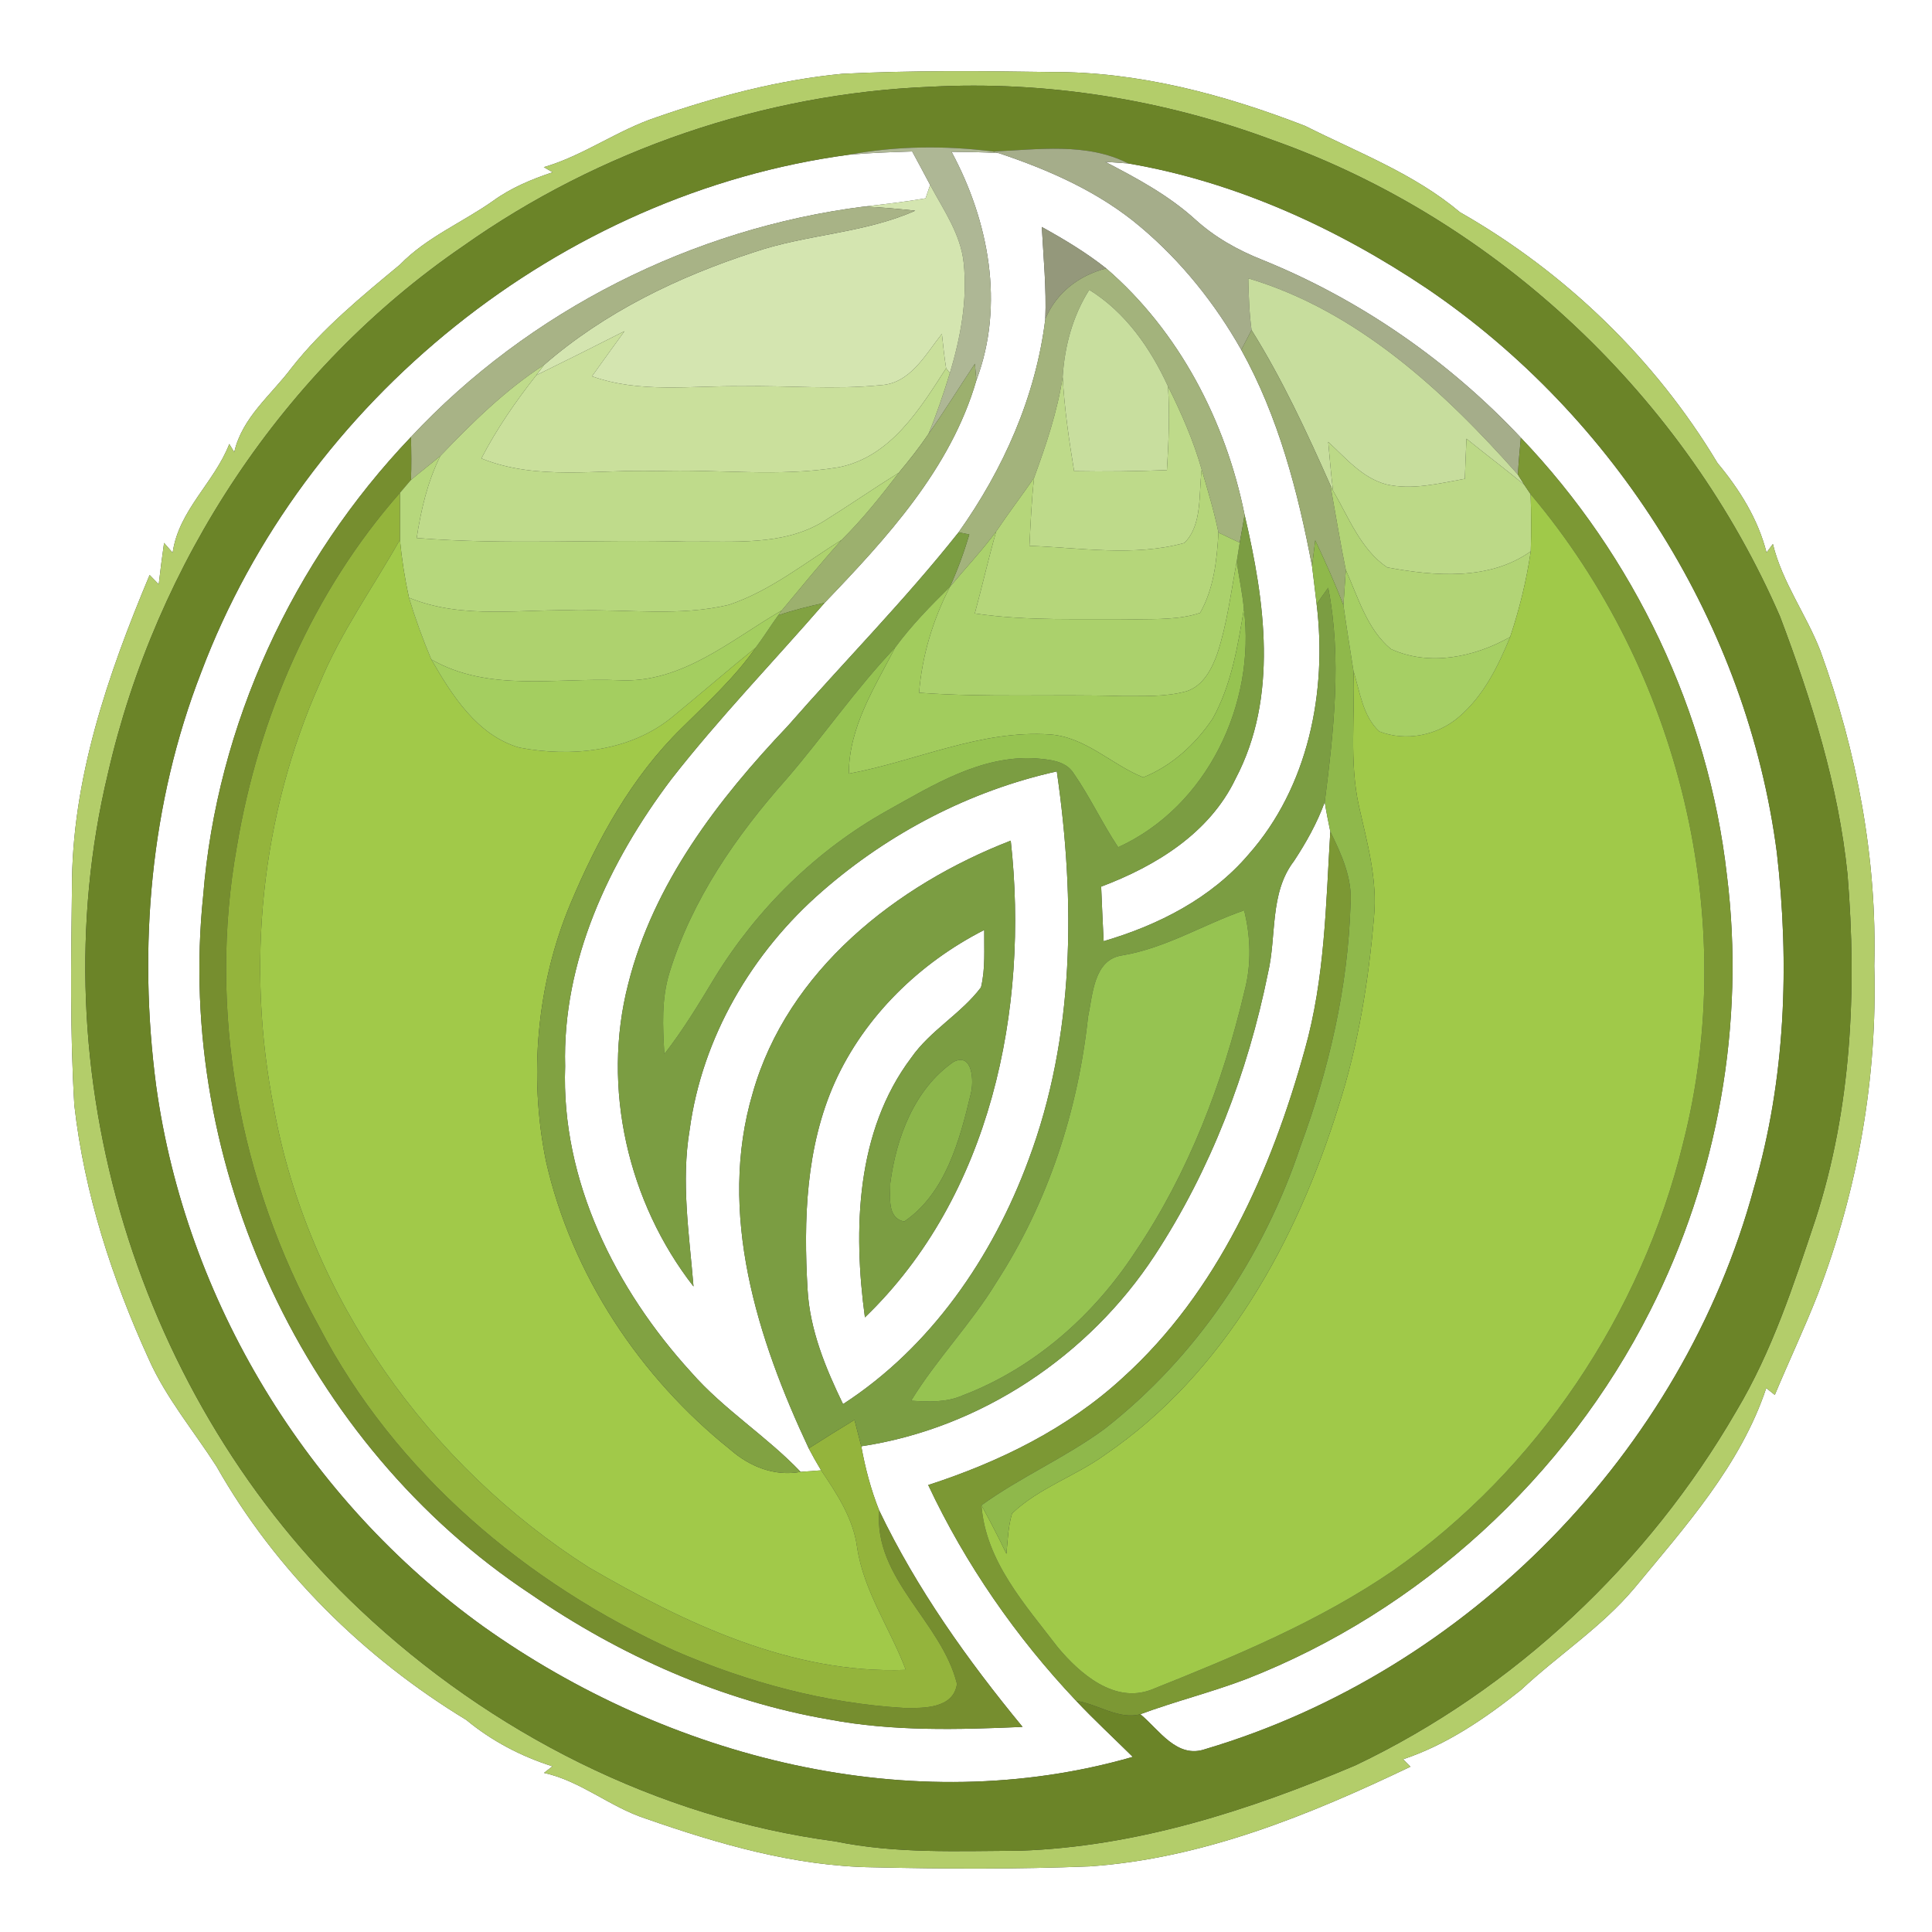<?xml version="1.0" encoding="UTF-8" ?>
<!DOCTYPE svg PUBLIC "-//W3C//DTD SVG 1.1//EN" "http://www.w3.org/Graphics/SVG/1.1/DTD/svg11.dtd">
<svg width="250pt" height="250pt" viewBox="0 0 250 250" version="1.1" xmlns="http://www.w3.org/2000/svg">
<rect x="0" y="0" width="250" height="250" fill="#333333" stroke="none"/>
<g id="#ffffffff">
<path fill="#ffffff" opacity="1.00" d=" M 0.00 0.00 L 250.00 0.00 L 250.00 250.00 L 0.00 250.00 L 0.00 0.00 M 84.96 15.17 C 79.88 16.85 75.52 20.13 70.37 21.63 C 70.75 21.85 71.13 22.07 71.51 22.29 C 68.81 23.19 66.16 24.29 63.85 25.96 C 59.86 28.79 55.21 30.68 51.76 34.24 C 46.78 38.37 41.73 42.50 37.71 47.62 C 35.07 51.14 31.33 54.02 30.31 58.51 C 30.09 58.16 29.88 57.80 29.67 57.45 C 27.73 62.45 23.13 66.00 22.34 71.52 C 21.97 71.09 21.60 70.67 21.23 70.25 C 20.98 72.03 20.74 73.82 20.54 75.61 C 20.15 75.20 19.76 74.80 19.36 74.40 C 13.96 87.29 9.26 100.88 9.31 115.02 C 9.19 124.35 9.06 133.69 9.62 143.01 C 10.91 154.41 14.50 165.46 19.25 175.87 C 21.49 180.90 25.06 185.14 28.01 189.74 C 35.66 203.25 47.10 214.52 60.34 222.56 C 63.62 225.28 67.43 227.27 71.49 228.56 C 71.12 228.84 70.76 229.12 70.39 229.41 C 75.17 230.47 78.92 233.81 83.51 235.31 C 93.02 238.63 102.87 241.50 113.01 241.63 C 122.34 241.84 131.67 241.88 141.00 241.51 C 155.64 240.50 169.41 234.88 182.51 228.61 C 182.19 228.29 181.88 227.97 181.56 227.65 C 187.21 225.77 192.19 222.36 196.81 218.68 C 201.61 214.18 207.24 210.57 211.50 205.49 C 218.08 197.53 225.22 189.61 228.55 179.62 C 228.91 179.91 229.28 180.20 229.66 180.50 C 231.48 176.14 233.51 171.86 235.23 167.46 C 240.40 153.96 242.95 139.47 242.53 125.00 C 242.90 111.11 240.29 97.26 235.56 84.23 C 233.73 79.51 230.62 75.36 229.41 70.39 C 229.13 70.76 228.86 71.13 228.59 71.50 C 227.48 67.14 225.09 63.33 222.24 59.91 C 214.19 46.47 202.52 35.21 188.92 27.46 C 182.99 22.47 175.71 19.73 168.87 16.29 C 158.40 12.23 147.29 9.25 135.98 9.32 C 126.98 9.18 117.98 9.10 108.99 9.55 C 100.78 10.34 92.73 12.47 84.96 15.17 Z" />
<path fill="#ffffff" opacity="1.00" d=" M 26.03 87.01 C 39.28 51.82 72.52 25.03 109.85 20.02 C 112.57 19.77 115.31 19.69 118.04 19.60 C 118.81 21.04 119.60 22.48 120.36 23.93 C 120.21 24.36 119.92 25.23 119.77 25.66 C 117.13 26.12 114.46 26.42 111.79 26.73 C 89.63 29.54 68.45 40.20 53.18 56.54 C 37.89 72.56 28.05 93.82 26.29 115.93 C 22.67 150.76 39.42 186.95 68.70 206.30 C 80.27 214.25 93.40 220.11 107.28 222.50 C 115.53 224.06 123.98 223.82 132.32 223.46 C 125.19 214.80 118.64 205.62 113.77 195.46 C 112.70 192.78 111.96 189.98 111.45 187.15 C 126.89 184.83 140.91 175.45 149.43 162.43 C 156.65 151.40 161.46 138.83 164.07 125.94 C 165.22 121.11 164.25 115.58 167.44 111.42 C 169.02 109.02 170.43 106.50 171.42 103.79 C 171.62 105.07 171.88 106.33 172.14 107.60 C 171.57 117.06 171.44 126.64 168.84 135.83 C 164.50 151.51 157.56 167.19 145.28 178.28 C 138.14 184.86 129.28 189.19 120.11 192.16 C 124.93 202.42 131.48 211.86 139.26 220.09 C 141.61 222.59 144.14 224.92 146.58 227.34 C 117.93 235.59 86.45 227.48 62.56 210.48 C 39.78 194.11 24.03 168.28 20.20 140.46 C 17.85 122.54 19.45 103.93 26.03 87.01 Z" />
<path fill="#ffffff" opacity="1.00" d=" M 123.13 19.64 C 125.16 19.67 127.19 19.68 129.22 19.81 C 135.79 22.00 142.29 24.87 147.61 29.39 C 152.87 33.82 157.24 39.28 160.62 45.27 C 165.43 53.93 167.95 63.60 169.78 73.27 C 169.97 74.90 170.19 76.53 170.37 78.16 C 171.76 89.52 169.29 101.84 161.56 110.57 C 156.72 116.25 149.87 119.72 142.81 121.79 C 142.69 119.44 142.59 117.08 142.49 114.73 C 149.55 112.07 156.50 107.82 159.87 100.79 C 165.46 90.20 163.67 77.77 161.05 66.61 C 158.61 54.49 152.57 42.86 143.14 34.73 C 140.54 32.67 137.70 30.97 134.81 29.37 C 135.02 33.34 135.42 37.31 135.26 41.30 C 134.03 51.31 129.85 60.70 124.04 68.88 C 117.12 77.62 109.27 85.56 101.94 93.94 C 92.89 103.47 84.54 114.35 81.29 127.32 C 77.82 140.75 81.26 155.59 89.74 166.47 C 89.19 159.73 88.11 152.94 89.24 146.20 C 90.85 134.23 97.31 123.23 106.37 115.35 C 115.01 107.80 125.53 102.31 136.75 99.82 C 139.17 116.56 139.10 134.10 133.08 150.12 C 128.44 162.68 120.44 174.34 109.09 181.69 C 106.83 177.03 104.80 172.12 104.50 166.88 C 103.97 157.84 104.27 148.42 108.04 140.02 C 111.91 131.47 119.04 124.57 127.36 120.34 C 127.33 122.81 127.53 125.33 126.94 127.76 C 124.36 131.19 120.38 133.32 117.90 136.89 C 110.75 146.40 110.38 159.13 111.92 170.47 C 128.19 154.81 133.20 130.57 130.79 108.78 C 115.98 114.52 101.91 125.58 97.41 141.41 C 92.79 156.97 98.01 173.27 104.65 187.42 C 105.15 188.38 105.69 189.33 106.25 190.26 C 105.37 190.33 104.48 190.40 103.60 190.46 C 99.18 185.82 93.66 182.40 89.43 177.56 C 79.66 166.85 72.59 152.77 73.13 137.99 C 72.75 124.40 78.82 111.50 86.85 100.86 C 93.06 92.90 100.09 85.63 106.70 78.01 C 114.74 69.62 123.02 60.66 126.34 49.22 C 130.03 39.46 127.95 28.61 123.13 19.64 Z" />
<path fill="#ffffff" opacity="1.00" d=" M 143.02 20.94 C 143.77 20.99 145.26 21.10 146.00 21.15 C 159.87 23.52 173.00 29.52 184.64 37.33 C 209.06 53.89 226.10 80.98 229.92 110.30 C 231.59 124.77 231.05 139.65 226.96 153.70 C 217.72 187.87 189.91 216.25 156.01 226.32 C 152.29 227.64 150.02 223.85 147.56 221.82 C 152.09 220.14 156.78 218.98 161.29 217.26 C 183.76 208.48 202.66 191.12 213.53 169.61 C 222.28 152.35 225.86 132.46 223.46 113.24 C 221.07 92.13 211.46 71.98 196.80 56.64 C 187.47 46.71 176.03 38.77 163.40 33.65 C 160.20 32.39 157.18 30.70 154.63 28.37 C 151.20 25.26 147.10 23.06 143.02 20.94 Z" />
</g>
<g id="#b3cd6aff">
<path fill="#b3cd6a" opacity="1.00" d=" M 84.96 15.17 C 92.73 12.47 100.78 10.34 108.99 9.55 C 117.98 9.10 126.98 9.18 135.98 9.32 C 147.29 9.25 158.40 12.23 168.87 16.29 C 175.71 19.73 182.99 22.47 188.92 27.46 C 202.52 35.21 214.19 46.47 222.24 59.91 C 225.09 63.33 227.48 67.14 228.59 71.50 C 228.86 71.13 229.13 70.76 229.41 70.39 C 230.62 75.36 233.73 79.51 235.56 84.23 C 240.29 97.26 242.90 111.11 242.53 125.00 C 242.95 139.47 240.40 153.96 235.23 167.46 C 233.51 171.86 231.48 176.14 229.66 180.50 C 229.28 180.20 228.91 179.91 228.55 179.62 C 225.22 189.61 218.08 197.53 211.50 205.49 C 207.24 210.57 201.61 214.18 196.81 218.68 C 192.19 222.36 187.21 225.77 181.56 227.65 C 181.88 227.97 182.19 228.29 182.51 228.61 C 169.41 234.88 155.64 240.50 141.00 241.51 C 131.67 241.88 122.34 241.84 113.01 241.63 C 102.87 241.50 93.02 238.63 83.51 235.31 C 78.92 233.81 75.17 230.47 70.39 229.41 C 70.76 229.12 71.12 228.84 71.49 228.56 C 67.43 227.27 63.62 225.28 60.34 222.56 C 47.10 214.52 35.66 203.25 28.01 189.74 C 25.06 185.14 21.49 180.90 19.25 175.87 C 14.50 165.46 10.91 154.41 9.62 143.01 C 9.06 133.69 9.19 124.35 9.31 115.02 C 9.26 100.88 13.96 87.29 19.36 74.40 C 19.76 74.80 20.15 75.20 20.54 75.61 C 20.74 73.82 20.98 72.03 21.23 70.25 C 21.60 70.67 21.97 71.09 22.34 71.52 C 23.13 66.00 27.73 62.45 29.67 57.45 C 29.88 57.80 30.09 58.16 30.31 58.51 C 31.33 54.02 35.07 51.14 37.71 47.62 C 41.73 42.50 46.78 38.37 51.76 34.24 C 55.21 30.68 59.86 28.79 63.85 25.96 C 66.16 24.29 68.81 23.19 71.51 22.29 C 71.13 22.07 70.75 21.85 70.37 21.63 C 75.52 20.13 79.88 16.85 84.96 15.17 M 120.36 11.23 C 98.81 12.11 77.51 19.40 59.91 31.86 C 36.70 47.75 20.19 72.81 13.95 100.16 C 4.73 138.65 17.89 181.27 46.64 208.35 C 63.46 224.21 85.07 235.23 108.07 238.27 C 115.95 239.90 124.01 239.51 132.00 239.48 C 147.07 238.96 161.62 234.28 175.40 228.43 C 195.94 218.64 213.27 202.31 224.65 182.64 C 229.30 174.89 232.10 166.25 234.94 157.74 C 239.58 143.39 240.29 128.10 239.07 113.17 C 237.90 101.66 234.41 90.57 230.34 79.79 C 218.06 51.48 193.84 28.46 164.70 18.13 C 150.59 12.87 135.41 10.43 120.36 11.23 Z" />
</g>
<g id="#6b8428ff">
<path fill="#6b8428" opacity="1.00" d=" M 120.36 11.23 C 135.41 10.43 150.59 12.87 164.70 18.13 C 193.84 28.46 218.06 51.48 230.34 79.79 C 234.41 90.57 237.90 101.66 239.07 113.17 C 240.29 128.10 239.58 143.39 234.94 157.74 C 232.10 166.25 229.30 174.89 224.65 182.64 C 213.27 202.31 195.94 218.64 175.40 228.43 C 161.62 234.28 147.07 238.96 132.00 239.48 C 124.01 239.51 115.95 239.90 108.07 238.27 C 85.07 235.23 63.46 224.21 46.64 208.35 C 17.89 181.27 4.73 138.65 13.95 100.16 C 20.19 72.81 36.70 47.75 59.91 31.86 C 77.51 19.40 98.81 12.11 120.36 11.23 M 109.85 20.02 C 72.52 25.03 39.28 51.82 26.03 87.01 C 19.45 103.93 17.85 122.54 20.20 140.46 C 24.03 168.28 39.78 194.11 62.56 210.48 C 86.45 227.48 117.93 235.59 146.58 227.34 C 144.14 224.92 141.61 222.59 139.26 220.09 C 142.04 220.49 144.75 222.57 147.56 221.82 C 150.02 223.85 152.29 227.64 156.01 226.32 C 189.91 216.25 217.72 187.87 226.96 153.70 C 231.05 139.65 231.59 124.77 229.92 110.30 C 226.10 80.98 209.06 53.89 184.64 37.33 C 173.00 29.52 159.87 23.52 146.00 21.15 C 140.61 18.39 134.28 19.37 128.47 19.60 C 122.32 18.82 115.95 18.88 109.85 20.02 Z" />
</g>
<g id="#aeb795ff">
<path fill="#aeb795" opacity="1.00" d=" M 109.85 20.02 C 115.95 18.88 122.32 18.82 128.47 19.60 L 129.22 19.81 C 127.19 19.68 125.16 19.67 123.13 19.64 C 127.95 28.61 130.03 39.46 126.34 49.22 C 126.29 48.68 126.20 47.61 126.15 47.07 C 124.14 50.09 122.23 53.19 120.14 56.16 C 121.20 53.59 122.09 50.95 122.91 48.29 C 124.29 43.68 125.21 38.84 124.70 34.01 C 124.31 30.28 122.08 27.15 120.36 23.93 C 119.60 22.48 118.81 21.04 118.04 19.60 C 115.31 19.69 112.57 19.77 109.85 20.02 Z" />
</g>
<g id="#a5ad8aff">
<path fill="#a5ad8a" opacity="1.00" d=" M 128.47 19.60 C 134.28 19.37 140.61 18.39 146.00 21.15 C 145.26 21.10 143.77 20.99 143.02 20.94 C 147.10 23.06 151.20 25.26 154.63 28.37 C 157.18 30.70 160.20 32.39 163.40 33.65 C 176.03 38.77 187.47 46.71 196.80 56.64 C 196.65 58.23 196.50 59.82 196.42 61.42 C 186.87 50.64 175.64 40.22 161.53 36.02 C 161.58 38.25 161.65 40.49 161.95 42.71 C 161.62 43.35 160.95 44.63 160.62 45.27 C 157.24 39.28 152.87 33.82 147.61 29.39 C 142.29 24.87 135.79 22.00 129.22 19.81 L 128.47 19.60 Z" />
</g>
<g id="#d4e5b0ff">
<path fill="#d4e5b0" opacity="1.00" d=" M 120.36 23.93 C 122.08 27.15 124.31 30.28 124.70 34.01 C 125.21 38.84 124.29 43.68 122.91 48.29 L 122.43 47.65 C 122.19 46.18 122.04 44.69 121.88 43.20 C 119.75 45.87 117.80 49.64 113.94 49.84 C 107.98 50.45 101.98 49.87 96.00 49.98 C 89.53 49.88 82.85 50.93 76.60 48.69 C 77.99 46.74 79.40 44.80 80.80 42.86 C 77.01 44.79 73.20 46.68 69.39 48.56 C 69.64 48.22 70.15 47.56 70.40 47.22 C 78.22 40.41 87.74 35.81 97.56 32.63 C 104.38 30.30 111.79 30.21 118.43 27.26 C 116.22 27.03 114.01 26.81 111.79 26.73 C 114.46 26.42 117.13 26.12 119.77 25.66 C 119.92 25.23 120.21 24.36 120.36 23.93 Z" />
</g>
<g id="#a8b386ff">
<path fill="#a8b386" opacity="1.00" d=" M 53.18 56.54 C 68.45 40.20 89.63 29.54 111.79 26.73 C 114.01 26.81 116.22 27.03 118.43 27.26 C 111.79 30.21 104.38 30.30 97.56 32.63 C 87.74 35.81 78.22 40.41 70.40 47.22 C 65.37 50.48 61.10 54.69 56.98 59.00 C 55.73 60.06 54.43 61.04 53.18 62.10 C 53.25 60.24 53.22 58.39 53.18 56.54 Z" />
</g>
<g id="#94987bff">
<path fill="#94987b" opacity="1.00" d=" M 134.81 29.37 C 137.70 30.97 140.54 32.67 143.14 34.73 C 139.62 35.63 136.66 37.89 135.26 41.30 C 135.42 37.31 135.02 33.34 134.81 29.37 Z" />
</g>
<g id="#a3b37cff">
<path fill="#a3b37c" opacity="1.00" d=" M 143.14 34.73 C 152.57 42.86 158.61 54.49 161.05 66.61 C 160.85 67.81 160.64 69.02 160.42 70.22 C 159.73 69.90 158.36 69.25 157.67 68.92 C 157.11 66.16 156.29 63.47 155.50 60.77 C 154.44 57.03 152.87 53.46 151.14 49.99 C 148.86 45.04 145.65 40.42 140.95 37.50 C 138.81 40.88 137.76 44.78 137.51 48.76 C 136.83 53.26 135.36 57.58 133.81 61.83 C 132.20 64.17 130.48 66.42 128.90 68.78 C 127.04 71.29 124.90 73.56 122.91 75.95 C 123.91 73.75 124.74 71.48 125.43 69.16 C 125.08 69.09 124.38 68.95 124.04 68.88 C 129.85 60.70 134.03 51.31 135.26 41.30 C 136.66 37.89 139.62 35.63 143.14 34.73 Z" />
</g>
<g id="#c7dd9dff">
<path fill="#c7dd9d" opacity="1.00" d=" M 161.53 36.02 C 175.64 40.22 186.87 50.64 196.42 61.42 C 196.62 61.75 197.03 62.40 197.24 62.73 C 194.78 60.69 192.23 58.78 189.76 56.77 C 189.68 58.50 189.61 60.23 189.55 61.96 C 186.20 62.55 182.74 63.46 179.35 62.67 C 176.26 61.83 174.13 59.26 171.87 57.18 C 172.07 59.28 172.23 61.38 172.49 63.48 L 172.15 62.79 C 169.10 55.92 165.94 49.10 161.95 42.71 C 161.65 40.49 161.58 38.25 161.53 36.02 Z" />
</g>
<g id="#c8de9eff">
<path fill="#c8de9e" opacity="1.00" d=" M 140.95 37.50 C 145.65 40.42 148.86 45.04 151.14 49.99 C 151.38 53.60 151.22 57.22 151.00 60.83 C 147.00 60.99 142.99 61.04 138.99 60.97 C 138.33 56.93 137.73 52.86 137.51 48.76 C 137.76 44.78 138.81 40.88 140.95 37.50 Z" />
</g>
<g id="#cae09cff">
<path fill="#cae09c" opacity="1.00" d=" M 69.39 48.56 C 73.20 46.68 77.01 44.79 80.80 42.86 C 79.40 44.80 77.99 46.74 76.60 48.69 C 82.85 50.93 89.53 49.88 96.00 49.98 C 101.98 49.87 107.98 50.45 113.94 49.84 C 117.80 49.64 119.75 45.87 121.88 43.20 C 122.04 44.69 122.19 46.18 122.43 47.65 C 119.01 52.95 115.26 59.11 108.56 60.46 C 100.78 61.77 92.85 60.67 85.00 60.96 C 77.43 60.69 69.53 62.25 62.29 59.32 C 64.27 55.49 66.73 51.94 69.39 48.56 Z" />
</g>
<g id="#9bac72ff">
<path fill="#9bac72" opacity="1.00" d=" M 160.62 45.27 C 160.95 44.63 161.62 43.35 161.95 42.71 C 165.94 49.10 169.10 55.92 172.15 62.79 C 172.81 66.45 173.41 70.13 174.15 73.77 C 174.04 75.29 173.94 76.81 173.84 78.33 C 172.75 75.47 171.49 72.68 170.19 69.92 C 170.09 70.76 169.88 72.43 169.78 73.27 C 167.95 63.60 165.43 53.93 160.62 45.27 Z" />
</g>
<g id="#bfdb8bff">
<path fill="#bfdb8b" opacity="1.00" d=" M 56.98 59.00 C 61.10 54.69 65.37 50.48 70.40 47.22 C 70.15 47.56 69.64 48.22 69.39 48.56 C 66.73 51.94 64.27 55.49 62.29 59.32 C 69.53 62.25 77.43 60.69 85.00 60.96 C 92.85 60.67 100.78 61.77 108.56 60.46 C 115.26 59.11 119.01 52.95 122.43 47.65 L 122.91 48.29 C 122.09 50.95 121.20 53.59 120.14 56.16 C 118.96 57.91 117.65 59.56 116.30 61.18 C 113.01 63.23 109.82 65.44 106.53 67.49 C 101.28 70.69 94.87 69.99 88.99 70.09 C 77.31 69.76 65.59 70.55 53.92 69.62 C 54.48 65.97 55.32 62.33 56.98 59.00 Z" />
</g>
<g id="#9cb06eff">
<path fill="#9cb06e" opacity="1.00" d=" M 120.14 56.16 C 122.23 53.19 124.14 50.09 126.15 47.07 C 126.20 47.61 126.29 48.68 126.34 49.22 C 123.02 60.66 114.74 69.62 106.70 78.01 C 104.68 78.45 102.66 78.95 100.70 79.62 L 101.16 78.99 C 103.72 75.93 106.24 72.82 108.91 69.86 C 111.62 67.18 113.99 64.20 116.30 61.18 C 117.65 59.56 118.96 57.91 120.14 56.16 Z" />
</g>
<g id="#beda8aff">
<path fill="#beda8a" opacity="1.00" d=" M 133.81 61.83 C 135.36 57.58 136.83 53.26 137.51 48.76 C 137.73 52.86 138.33 56.93 138.99 60.97 C 142.99 61.04 147.00 60.99 151.00 60.83 C 151.22 57.22 151.38 53.60 151.14 49.99 C 152.87 53.46 154.44 57.03 155.50 60.77 C 155.09 63.88 155.62 67.93 153.25 70.26 C 146.74 72.05 139.86 70.88 133.21 70.63 C 133.36 67.69 133.48 64.75 133.81 61.83 Z" />
</g>
<g id="#768e2fff">
<path fill="#768e2f" opacity="1.00" d=" M 26.29 115.93 C 28.05 93.82 37.89 72.56 53.18 56.54 C 53.22 58.39 53.25 60.24 53.18 62.10 C 52.82 62.52 52.10 63.36 51.75 63.78 C 40.47 76.59 33.46 92.79 30.65 109.56 C 26.86 130.68 30.94 152.95 41.30 171.68 C 51.11 190.55 68.13 204.93 87.34 213.62 C 96.72 217.68 106.79 220.41 117.02 221.01 C 119.51 221.04 123.38 221.11 123.83 217.89 C 121.84 209.83 113.03 204.31 113.77 195.46 C 118.64 205.62 125.19 214.80 132.32 223.46 C 123.98 223.82 115.53 224.06 107.28 222.50 C 93.40 220.11 80.27 214.25 68.70 206.30 C 39.42 186.95 22.67 150.76 26.29 115.93 Z" />
</g>
<g id="#bcd987ff">
<path fill="#bcd987" opacity="1.00" d=" M 171.87 57.18 C 174.13 59.26 176.26 61.83 179.35 62.67 C 182.74 63.46 186.20 62.55 189.55 61.96 C 189.61 60.23 189.68 58.50 189.76 56.77 C 192.23 58.78 194.78 60.69 197.24 62.73 C 197.44 63.03 197.85 63.65 198.06 63.95 C 198.15 66.41 198.16 68.88 198.08 71.34 C 192.74 75.16 185.61 74.56 179.50 73.42 C 176.09 71.12 174.51 66.94 172.49 63.48 C 172.23 61.38 172.07 59.28 171.87 57.18 Z" />
</g>
<g id="#7c9834ff">
<path fill="#7c9834" opacity="1.00" d=" M 196.42 61.42 C 196.50 59.82 196.65 58.23 196.80 56.64 C 211.46 71.98 221.07 92.13 223.46 113.24 C 225.86 132.46 222.28 152.35 213.53 169.61 C 202.66 191.12 183.76 208.48 161.29 217.26 C 156.78 218.98 152.09 220.14 147.56 221.82 C 144.75 222.57 142.04 220.49 139.26 220.09 C 131.48 211.86 124.93 202.42 120.11 192.16 C 129.28 189.19 138.14 184.86 145.28 178.28 C 157.56 167.19 164.50 151.51 168.84 135.83 C 171.44 126.64 171.57 117.06 172.14 107.60 C 173.58 110.54 175.01 113.63 174.76 116.99 C 174.43 127.72 171.98 138.31 168.27 148.36 C 163.52 162.61 154.81 175.61 142.94 184.89 C 137.89 188.60 132.08 191.11 127.00 194.78 C 127.55 202.05 132.66 207.64 136.88 213.16 C 139.73 216.57 144.18 220.45 148.94 218.66 C 159.76 214.34 170.64 209.84 180.30 203.22 C 198.94 190.15 212.38 170.05 217.78 147.97 C 225.21 118.92 217.34 86.78 198.06 63.95 C 197.85 63.65 197.44 63.03 197.24 62.73 C 197.03 62.40 196.62 61.75 196.42 61.42 Z" />
</g>
<g id="#b6d77cff">
<path fill="#b6d77c" opacity="1.00" d=" M 53.18 62.10 C 54.43 61.04 55.73 60.06 56.98 59.00 C 55.32 62.33 54.48 65.97 53.92 69.62 C 65.59 70.55 77.31 69.76 88.99 70.09 C 94.87 69.99 101.28 70.69 106.53 67.49 C 109.82 65.44 113.01 63.23 116.30 61.18 C 113.99 64.20 111.62 67.18 108.91 69.86 C 104.16 72.82 99.69 76.46 94.32 78.26 C 88.00 79.78 81.43 78.84 75.00 78.99 C 67.64 78.73 59.94 80.24 52.92 77.34 C 52.38 74.87 51.99 72.36 51.75 69.84 C 51.75 67.82 51.75 65.80 51.75 63.78 C 52.10 63.36 52.82 62.52 53.18 62.10 Z" />
</g>
<g id="#b5d67aff">
<path fill="#b5d67a" opacity="1.00" d=" M 155.50 60.77 C 156.29 63.47 157.11 66.16 157.67 68.92 C 157.46 72.47 157.08 76.17 155.29 79.31 C 152.63 80.19 149.78 80.10 147.01 80.14 C 140.05 80.03 133.05 80.41 126.14 79.38 C 127.10 75.86 127.90 72.30 128.90 68.78 C 130.48 66.42 132.20 64.17 133.81 61.83 C 133.48 64.75 133.36 67.69 133.21 70.63 C 139.86 70.88 146.74 72.05 153.25 70.26 C 155.62 67.93 155.09 63.88 155.50 60.77 Z" />
</g>
<g id="#b2d476ff">
<path fill="#b2d476" opacity="1.00" d=" M 172.15 62.79 L 172.49 63.48 C 174.51 66.94 176.09 71.12 179.50 73.42 C 185.61 74.56 192.74 75.16 198.08 71.34 C 197.53 75.10 196.62 78.82 195.41 82.43 C 190.79 85.03 184.98 86.27 179.98 83.98 C 176.89 81.42 175.75 77.31 174.15 73.77 C 173.41 70.13 172.81 66.45 172.15 62.79 Z" />
</g>
<g id="#94b43cff">
<path fill="#94b43c" opacity="1.00" d=" M 30.65 109.56 C 33.46 92.79 40.47 76.59 51.75 63.78 C 51.75 65.80 51.75 67.82 51.75 69.84 C 48.27 76.02 44.09 81.82 41.38 88.41 C 33.72 105.56 31.82 125.05 35.45 143.44 C 39.89 167.78 55.42 189.61 76.19 202.82 C 88.64 210.05 102.46 216.65 117.21 216.08 C 115.21 210.75 111.77 205.95 110.91 200.23 C 110.41 196.49 108.31 193.31 106.25 190.26 C 105.69 189.33 105.15 188.38 104.65 187.42 C 106.61 186.17 108.59 184.94 110.57 183.73 C 110.87 184.87 111.16 186.00 111.45 187.15 C 111.96 189.98 112.70 192.78 113.77 195.46 C 113.03 204.31 121.84 209.83 123.83 217.89 C 123.38 221.11 119.51 221.04 117.02 221.01 C 106.79 220.41 96.72 217.68 87.34 213.62 C 68.13 204.93 51.11 190.55 41.30 171.68 C 30.94 152.95 26.86 130.68 30.65 109.56 Z" />
</g>
<g id="#a0c949ff">
<path fill="#a0c949" opacity="1.00" d=" M 198.06 63.95 C 217.34 86.78 225.21 118.92 217.78 147.97 C 212.38 170.05 198.94 190.15 180.30 203.22 C 170.64 209.84 159.76 214.34 148.94 218.66 C 144.18 220.45 139.73 216.57 136.88 213.16 C 132.66 207.64 127.55 202.05 127.00 194.78 C 128.13 196.85 129.22 198.94 130.23 201.06 C 130.40 199.31 130.45 197.53 130.96 195.84 C 134.46 192.49 139.26 190.99 143.14 188.14 C 158.47 177.62 167.81 160.56 173.21 143.15 C 175.76 135.24 177.09 126.97 177.79 118.71 C 178.27 113.81 176.91 109.05 175.85 104.33 C 174.57 98.58 175.36 92.66 175.14 86.83 C 175.97 89.49 176.34 92.70 178.49 94.65 C 181.90 95.99 186.02 95.17 188.77 92.78 C 191.96 90.08 193.85 86.22 195.41 82.43 C 196.62 78.82 197.53 75.10 198.08 71.34 C 198.16 68.88 198.15 66.41 198.06 63.95 Z" />
</g>
<g id="#7b9d42ff">
<path fill="#7b9d42" opacity="1.00" d=" M 160.42 70.22 C 160.64 69.02 160.85 67.81 161.05 66.61 C 163.67 77.77 165.46 90.20 159.87 100.79 C 156.50 107.82 149.55 112.07 142.49 114.73 C 142.59 117.08 142.69 119.44 142.81 121.79 C 149.87 119.72 156.72 116.25 161.56 110.57 C 169.29 101.84 171.76 89.52 170.37 78.16 C 170.74 77.63 171.49 76.58 171.87 76.05 C 173.65 85.26 172.58 94.59 171.42 103.79 C 170.43 106.50 169.02 109.02 167.44 111.42 C 164.25 115.58 165.22 121.11 164.07 125.94 C 161.46 138.83 156.65 151.40 149.43 162.43 C 140.91 175.45 126.89 184.83 111.45 187.15 C 111.16 186.00 110.87 184.87 110.57 183.73 C 108.59 184.94 106.61 186.17 104.65 187.42 C 98.01 173.27 92.79 156.97 97.41 141.41 C 101.91 125.58 115.98 114.52 130.79 108.78 C 133.20 130.57 128.19 154.81 111.92 170.47 C 110.38 159.13 110.75 146.40 117.90 136.89 C 120.38 133.32 124.36 131.19 126.94 127.76 C 127.53 125.33 127.33 122.81 127.36 120.34 C 119.04 124.57 111.91 131.47 108.04 140.02 C 104.27 148.42 103.97 157.84 104.50 166.88 C 104.80 172.12 106.83 177.03 109.09 181.69 C 120.44 174.34 128.44 162.68 133.08 150.12 C 139.10 134.10 139.17 116.56 136.75 99.82 C 125.53 102.31 115.01 107.80 106.37 115.35 C 97.31 123.23 90.85 134.23 89.24 146.20 C 88.11 152.94 89.19 159.73 89.74 166.47 C 81.26 155.59 77.82 140.75 81.29 127.32 C 84.54 114.35 92.89 103.47 101.94 93.94 C 109.27 85.56 117.12 77.62 124.04 68.88 C 124.38 68.95 125.08 69.09 125.43 69.16 C 124.74 71.48 123.91 73.75 122.91 75.95 C 120.39 78.42 117.92 80.95 115.83 83.80 C 110.75 89.13 106.59 95.22 101.79 100.79 C 95.29 108.10 89.56 116.37 86.65 125.80 C 85.57 129.22 85.76 132.85 85.97 136.39 C 88.41 133.25 90.47 129.85 92.51 126.46 C 97.99 117.54 105.68 109.99 114.83 104.88 C 120.73 101.59 126.95 97.72 133.98 98.13 C 135.71 98.29 137.86 98.40 138.91 100.04 C 141.04 103.11 142.62 106.52 144.69 109.63 C 156.20 104.39 162.52 91.09 160.96 78.80 C 160.76 76.74 160.33 74.72 160.03 72.68 C 160.13 72.07 160.33 70.84 160.42 70.22 M 145.24 123.62 C 141.51 124.14 141.41 128.70 140.79 131.60 C 139.49 143.73 135.61 155.63 128.95 165.90 C 125.67 171.30 121.20 175.86 117.90 181.25 C 120.16 181.41 122.51 181.49 124.63 180.54 C 133.85 177.01 141.56 170.18 146.92 161.96 C 153.80 151.78 158.24 140.11 161.05 128.20 C 161.95 124.78 161.84 121.21 160.99 117.80 C 155.69 119.64 150.85 122.68 145.24 123.62 M 123.38 137.41 C 118.32 140.91 115.96 147.24 115.20 153.13 C 115.22 154.86 114.74 157.63 117.01 158.06 C 122.36 154.41 124.18 147.55 125.61 141.58 C 126.05 139.96 125.88 136.13 123.38 137.41 Z" />
</g>
<g id="#abd16cff">
<path fill="#abd16c" opacity="1.00" d=" M 122.91 75.95 C 124.90 73.56 127.04 71.29 128.90 68.78 C 127.90 72.30 127.10 75.86 126.14 79.38 C 133.05 80.41 140.05 80.03 147.01 80.14 C 149.78 80.10 152.63 80.19 155.29 79.31 C 157.08 76.17 157.46 72.47 157.67 68.92 C 158.36 69.25 159.73 69.90 160.42 70.22 C 160.33 70.84 160.13 72.07 160.03 72.68 C 159.28 76.66 158.79 80.72 157.52 84.58 C 156.81 86.56 155.69 88.76 153.53 89.45 C 150.76 90.21 147.84 90.05 145.00 90.07 C 136.31 89.80 127.61 90.28 118.93 89.64 C 119.31 84.85 120.72 80.21 122.91 75.95 Z" />
</g>
<g id="#a1c949ff">
<path fill="#a1c949" opacity="1.00" d=" M 41.38 88.41 C 44.09 81.82 48.27 76.02 51.75 69.84 C 51.99 72.36 52.38 74.87 52.92 77.34 C 53.74 80.05 54.71 82.72 55.81 85.33 C 58.48 89.97 61.76 95.17 67.21 96.74 C 73.88 98.01 81.43 97.27 86.88 92.87 C 90.54 89.88 94.10 86.78 97.78 83.81 C 95.07 87.69 91.55 90.89 88.21 94.21 C 81.73 100.54 77.30 108.65 73.82 116.93 C 69.45 127.39 68.40 139.17 70.65 150.26 C 73.98 164.94 82.79 178.21 94.49 187.57 C 97.00 189.78 100.23 191.07 103.60 190.46 C 104.48 190.40 105.37 190.33 106.25 190.26 C 108.31 193.31 110.41 196.49 110.91 200.23 C 111.77 205.95 115.21 210.75 117.21 216.08 C 102.46 216.65 88.64 210.05 76.19 202.82 C 55.42 189.61 39.89 167.78 35.45 143.44 C 31.82 125.05 33.72 105.56 41.38 88.41 Z" />
</g>
<g id="#aed26eff">
<path fill="#aed26e" opacity="1.00" d=" M 94.32 78.26 C 99.69 76.46 104.16 72.82 108.91 69.86 C 106.24 72.82 103.72 75.93 101.16 78.99 C 94.55 82.82 88.20 88.47 80.05 88.02 C 71.97 87.67 63.19 89.59 55.81 85.33 C 54.71 82.72 53.74 80.05 52.92 77.34 C 59.94 80.24 67.64 78.73 75.00 78.99 C 81.43 78.84 88.00 79.78 94.32 78.26 Z" />
</g>
<g id="#8fb84bff">
<path fill="#8fb84b" opacity="1.00" d=" M 170.19 69.92 C 171.49 72.68 172.75 75.47 173.84 78.33 C 174.24 81.17 174.70 84.00 175.14 86.83 C 175.36 92.66 174.57 98.58 175.85 104.33 C 176.91 109.05 178.27 113.81 177.79 118.71 C 177.09 126.97 175.76 135.24 173.21 143.15 C 167.81 160.56 158.47 177.62 143.14 188.14 C 139.26 190.99 134.46 192.49 130.96 195.84 C 130.45 197.53 130.40 199.31 130.23 201.06 C 129.22 198.94 128.13 196.85 127.00 194.78 C 132.08 191.11 137.89 188.60 142.94 184.89 C 154.81 175.61 163.52 162.61 168.27 148.36 C 171.98 138.31 174.43 127.72 174.76 116.99 C 175.01 113.63 173.58 110.54 172.14 107.60 C 171.88 106.33 171.62 105.07 171.42 103.79 C 172.58 94.59 173.65 85.26 171.87 76.05 C 171.49 76.58 170.74 77.63 170.37 78.16 C 170.19 76.53 169.97 74.90 169.78 73.27 C 169.88 72.43 170.09 70.76 170.19 69.92 Z" />
</g>
<g id="#a2cc5dff">
<path fill="#a2cc5d" opacity="1.00" d=" M 157.52 84.58 C 158.79 80.72 159.28 76.66 160.03 72.68 C 160.33 74.72 160.76 76.74 160.96 78.80 C 160.17 83.63 159.34 88.63 156.93 92.97 C 154.74 96.26 151.63 99.12 147.93 100.59 C 143.83 98.94 140.49 95.38 135.89 95.04 C 126.89 94.41 118.53 98.50 109.84 100.11 C 109.84 94.08 113.17 88.96 115.83 83.80 C 117.92 80.95 120.39 78.42 122.91 75.95 C 120.72 80.21 119.31 84.85 118.93 89.64 C 127.61 90.28 136.31 89.80 145.00 90.07 C 147.84 90.05 150.76 90.21 153.53 89.45 C 155.69 88.76 156.81 86.56 157.52 84.58 Z" />
</g>
<g id="#a6cf64ff">
<path fill="#a6cf64" opacity="1.00" d=" M 174.15 73.77 C 175.75 77.31 176.89 81.42 179.98 83.98 C 184.98 86.27 190.79 85.03 195.41 82.43 C 193.85 86.22 191.96 90.08 188.77 92.78 C 186.02 95.17 181.90 95.99 178.49 94.65 C 176.34 92.70 175.97 89.49 175.14 86.83 C 174.70 84.00 174.24 81.17 173.84 78.33 C 173.94 76.81 174.04 75.29 174.15 73.77 Z" />
</g>
<g id="#81a242ff">
<path fill="#81a242" opacity="1.00" d=" M 100.70 79.62 C 102.66 78.95 104.68 78.45 106.70 78.01 C 100.09 85.63 93.06 92.90 86.85 100.86 C 78.82 111.50 72.75 124.40 73.13 137.99 C 72.59 152.77 79.66 166.85 89.43 177.56 C 93.66 182.40 99.18 185.82 103.60 190.46 C 100.23 191.07 97.00 189.78 94.49 187.57 C 82.79 178.21 73.98 164.94 70.65 150.26 C 68.40 139.17 69.45 127.39 73.82 116.93 C 77.30 108.65 81.73 100.54 88.21 94.21 C 91.55 90.89 95.07 87.69 97.78 83.81 C 98.81 82.45 99.70 81.00 100.70 79.62 Z" />
</g>
<g id="#a4ce60ff">
<path fill="#a4ce60" opacity="1.00" d=" M 80.05 88.02 C 88.20 88.47 94.55 82.82 101.16 78.99 L 100.70 79.62 C 99.70 81.00 98.81 82.45 97.78 83.81 C 94.10 86.78 90.54 89.88 86.88 92.87 C 81.43 97.27 73.88 98.01 67.21 96.74 C 61.76 95.17 58.48 89.97 55.81 85.33 C 63.19 89.59 71.97 87.67 80.05 88.02 Z" />
</g>
<g id="#96c351ff">
<path fill="#96c351" opacity="1.00" d=" M 156.93 92.97 C 159.34 88.63 160.17 83.63 160.96 78.80 C 162.52 91.09 156.20 104.39 144.69 109.63 C 142.62 106.52 141.04 103.11 138.91 100.04 C 137.86 98.40 135.71 98.29 133.98 98.13 C 126.95 97.72 120.73 101.59 114.83 104.88 C 105.68 109.99 97.99 117.54 92.51 126.46 C 90.47 129.85 88.41 133.25 85.97 136.39 C 85.76 132.85 85.57 129.22 86.65 125.80 C 89.56 116.37 95.29 108.10 101.79 100.79 C 106.59 95.22 110.75 89.13 115.83 83.80 C 113.17 88.96 109.84 94.08 109.84 100.11 C 118.53 98.50 126.89 94.41 135.89 95.04 C 140.49 95.38 143.83 98.94 147.93 100.59 C 151.63 99.12 154.74 96.26 156.93 92.97 Z" />
<path fill="#96c351" opacity="1.00" d=" M 145.24 123.62 C 150.85 122.68 155.69 119.64 160.99 117.80 C 161.84 121.21 161.95 124.78 161.05 128.20 C 158.24 140.11 153.80 151.78 146.92 161.96 C 141.56 170.18 133.85 177.01 124.63 180.54 C 122.51 181.49 120.16 181.41 117.90 181.25 C 121.20 175.86 125.67 171.30 128.95 165.90 C 135.61 155.63 139.49 143.73 140.79 131.60 C 141.41 128.70 141.51 124.14 145.24 123.62 Z" />
</g>
<g id="#8cb64bff">
<path fill="#8cb64b" opacity="1.00" d=" M 123.38 137.41 C 125.88 136.13 126.05 139.96 125.61 141.58 C 124.18 147.55 122.36 154.41 117.01 158.06 C 114.74 157.63 115.22 154.86 115.20 153.13 C 115.96 147.24 118.32 140.91 123.38 137.41 Z" />
</g>
</svg>
